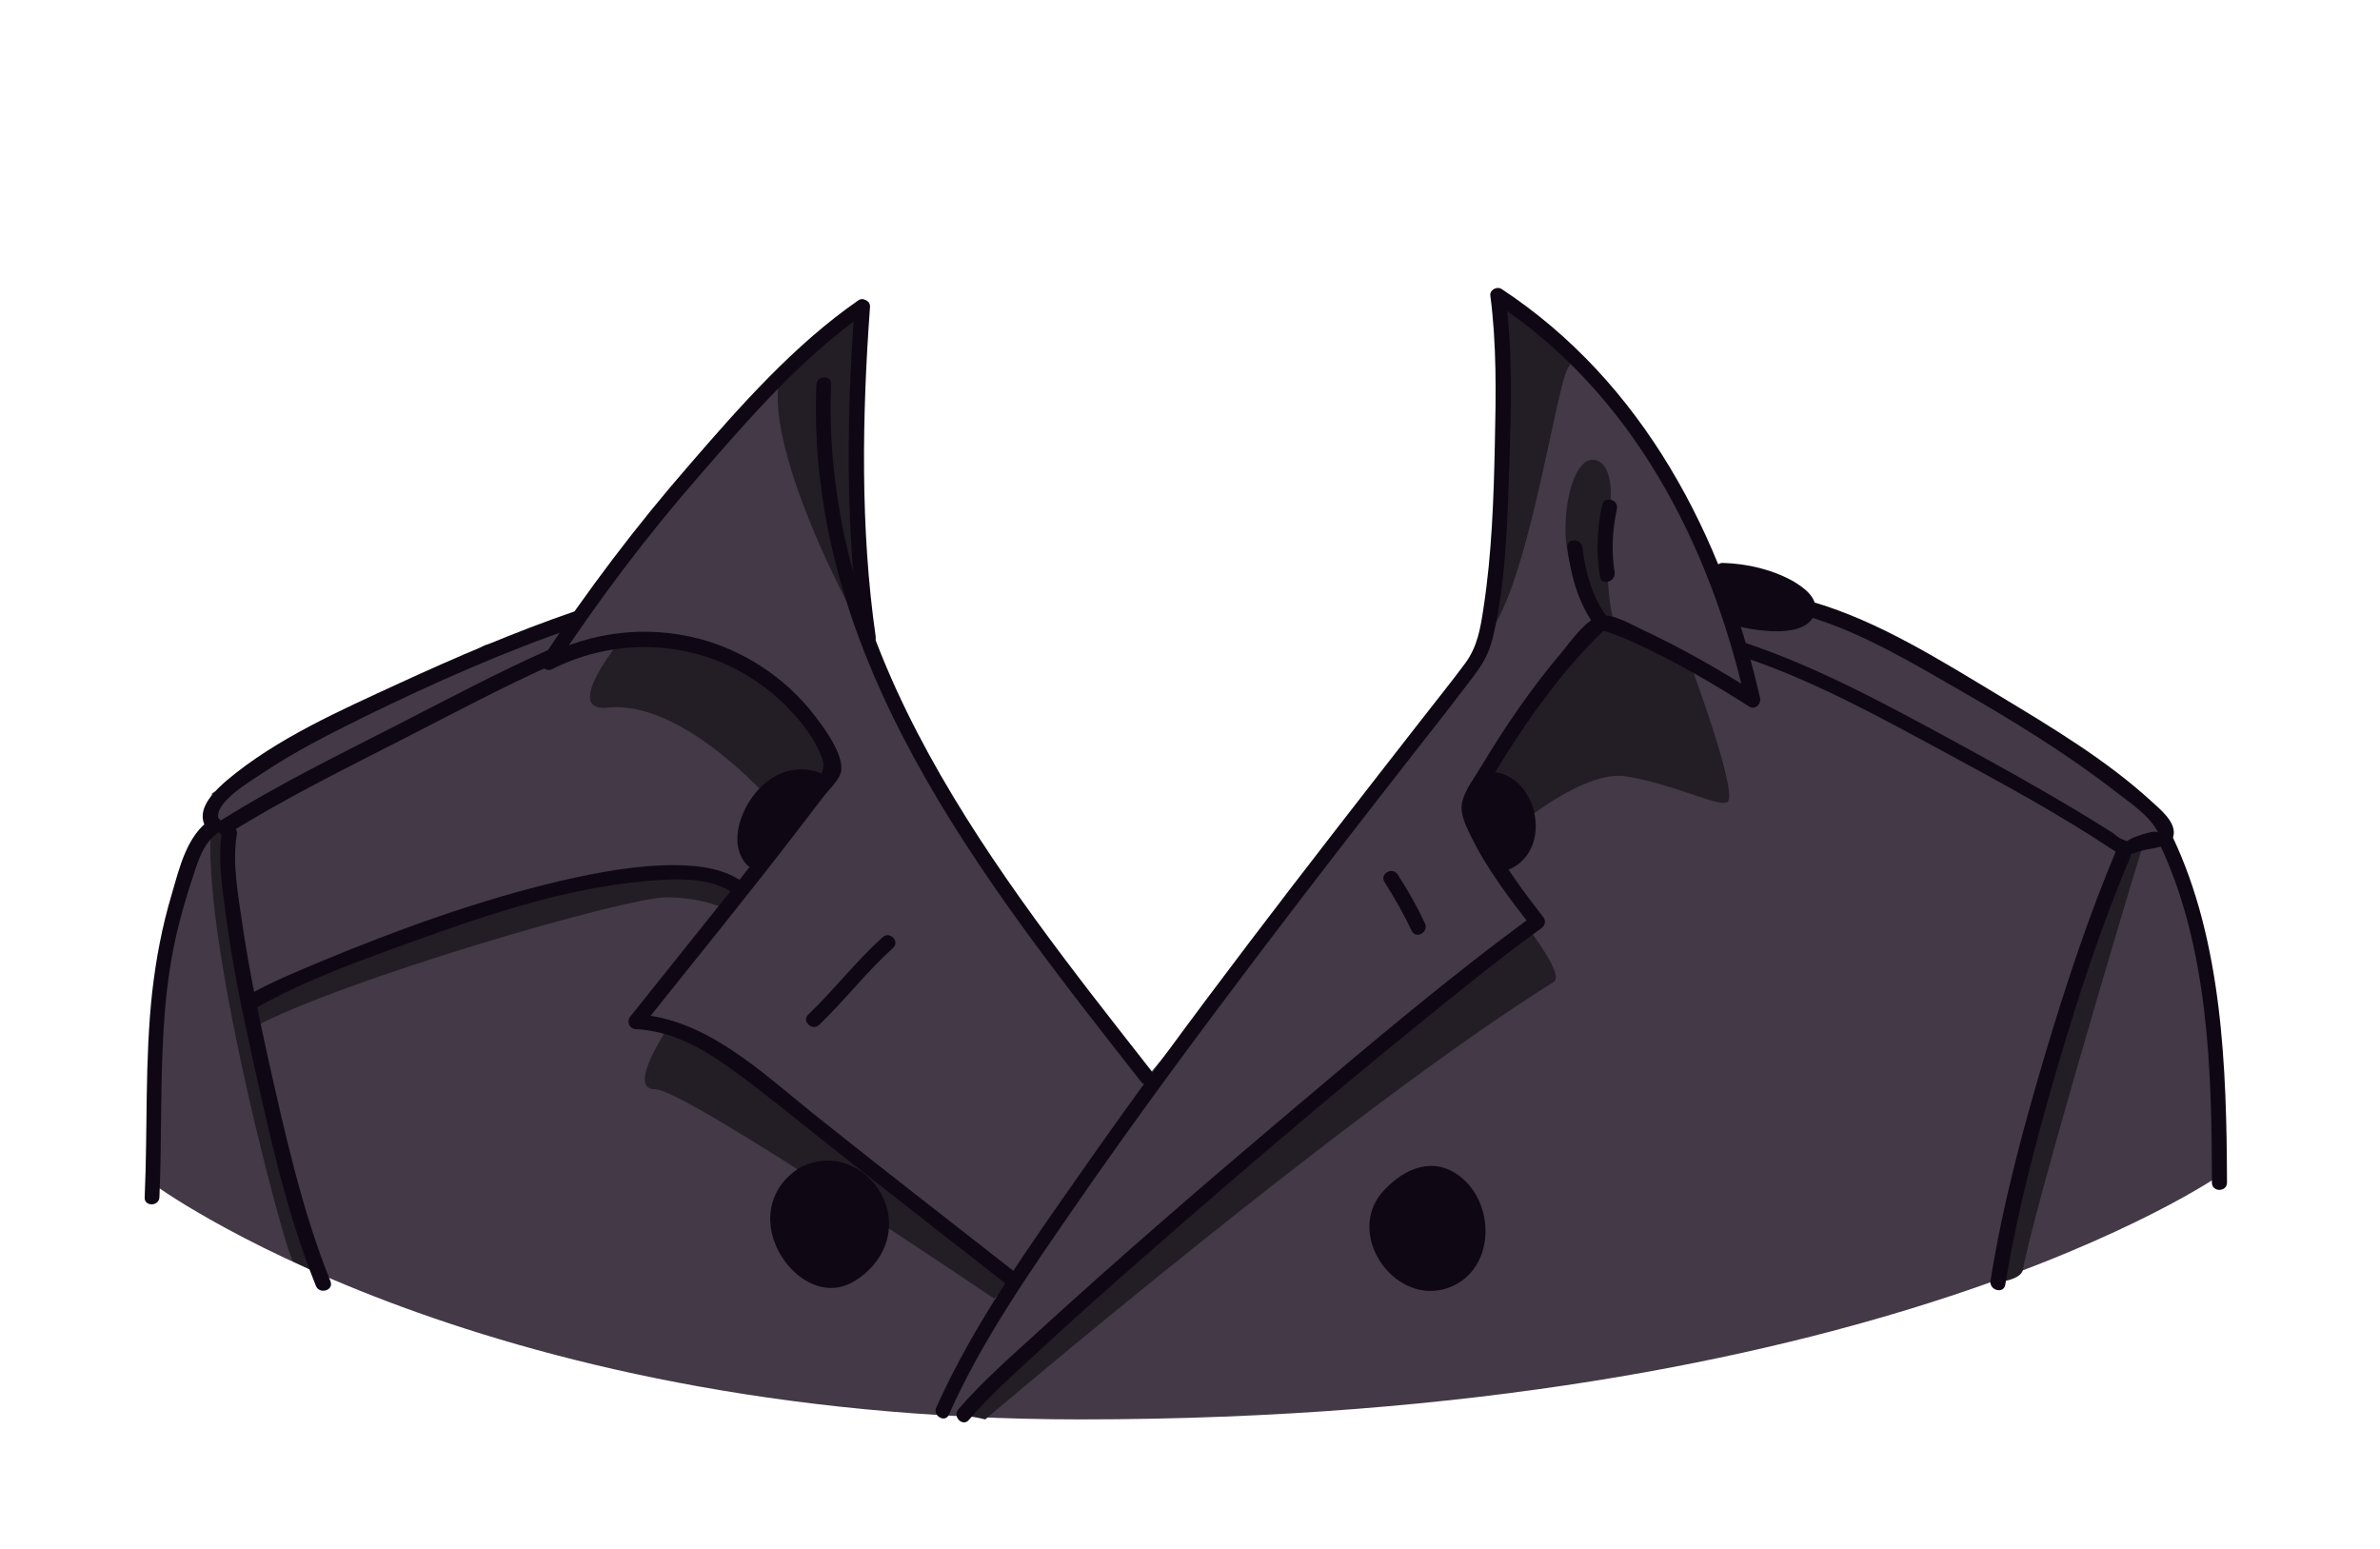 <?xml version="1.0" encoding="utf-8"?>
<!-- Generator: Adobe Illustrator 19.2.0, SVG Export Plug-In . SVG Version: 6.00 Build 0)  -->
<svg version="1.1" id="Layer_1" xmlns="http://www.w3.org/2000/svg" xmlns:xlink="http://www.w3.org/1999/xlink" x="0px" y="0px"
	 viewBox="0 0 630 410" style="enable-background:new 0 0 630 410;" xml:space="preserve">
<style type="text/css">
	.st0{fill:#433947;}
	.st1{fill:#231E26;}
	.st2{fill:#0F0814;}
</style>
<g>
	<g>
		<path class="st0" d="M40.3,313.2c0.2-2,0-25.3,0-25.3s3.8-37.3,4-38.5s5.6-20.1,6.3-21.8s5.5-10.1,5.5-10.1V210l20.6-12.1
			l27.5-14.1l24.1-13l24.2-7l9-11.5l23.7-29.2l28.4-31.9l13.6-9.2l0.9,4.2l-0.9,20.5l0.9,57.1l7.1,18.7l32.7,55.6l18.4,24.6
			l17.4,22.3l17.8-21.5l24-31.1l24.7-30.6l18.4-22.6l5.7-13.2l3.7-26v-15V95l-1.5-16.7l9.3,5l20.3,21l13.2,18.1l9.6,17.8l4.7,10.9
			l18.7,3.3l7.5,6.9l6.4,2.3l33,16.8l20.7,12.6l20.6,12l10.8,11.5l2.2,6l6.1,16.1c0,0,2.6,10.4,2.8,11.2c0.1,0.7,3.3,20.8,3.3,20.8
			l2,40.4c0,0-92.3,64.7-301.7,64.7C124.2,375.7,40.3,313.2,40.3,313.2z"/>
	</g>
	<g>
		<path class="st1" d="M260.8,375.7c0,0,96.3-82,150.5-115.8c2.9-1.8-6.8-14.2-6.8-14.2l-64.6,52.4L281,349.3l-26.1,25.1
			L260.8,375.7z"/>
		<path class="st1" d="M394.5,224.7c0,0,22.7-21.4,36-19.2s25.8,8.9,27,6.5c2-4-10.2-36.6-10.2-36.6L423.7,165l-8.4,9.6l-16.9,21.6
			l-9.7,16.8L394.5,224.7z"/>
		<path class="st1" d="M263.1,343.7c0,0-82-55.6-89.7-55.4c-7.7,0.1,3.4-16.2,3.4-16.2l11.3,5.1l22.5,16.6l38.9,29l18.9,16.4
			L263.1,343.7z"/>
		<path class="st1" d="M209.8,218.4c0,0-26.4-33.4-48.9-31.1c-12.3,1.3,3.2-17.6,3.2-17.6l19.1,1l19.2,7.4l13,14.4l5.1,10.6
			L209.8,218.4z"/>
		<path class="st1" d="M61,220v23l5.9,26l9,40l8.5,28c0,0-5.2-2.3-6.8-3.1c-1.6-0.8-23.7-82.8-21.8-113.4C56.1,215.7,61,220,61,220z
			"/>
		<path class="st1" d="M562,225.8l-16.6,44l-13.3,52.3l-3.3,17.3c0,0,6.3-0.6,6.7-3.4c2.3-13.4,24.3-88.1,31.6-111.8
			C567.9,221.8,562,225.8,562,225.8z"/>
		<path class="st1" d="M194.8,234.7l-7-3.7h-11.1l-25.9,3.6l-44,13.4L66,265.8c0,0-0.4,6.9,1,6.2c23-12.5,99.1-34.7,109.7-34.5
			s15.5,3.3,15.5,3.3L194.8,234.7z"/>
		<path class="st1" d="M206.6,99.3c-5.2,17.6,18.5,63.3,23.1,69.6c4.6,6.3-2.7-19.2-2.7-19.2V117l1.4-35.7l-4.4,2.9
			C224,84.2,208.2,93.8,206.6,99.3z"/>
		<path class="st1" d="M415.3,97c3.4-4-16.5-18.7-16.5-18.7l-2.3,15.1l0.3,44.6l-3.8,31C404.5,157.3,411.9,101,415.3,97z"/>
		<path class="st1" d="M423.7,165c0,0-9.7-11.4-9.3-25.7c0.2-9.6,3.2-17.6,7.1-17.6s5.8,5.3,4.5,14.5c-1.2,9.2-0.7,29.6,3.1,31.2
			S423.7,165,423.7,165z"/>
	</g>
	<g>
		<path class="st2" d="M199.6,227.8c-3.8-3.9-0.8-11,1.8-14.7c3.5-5.1,9.1-8.4,15.1-6.5c-0.2,0.2-0.3,0.4-0.5,0.6
			c-5.3,7-10.7,14-16.2,21C199.8,228,199.8,227.9,199.6,227.8z"/>
		<path class="st2" d="M216.6,206.6c-5.1-1.7-9.9,0.5-13.4,4.3c2.5,2.6,4.4,4.7,5.5,6.1c2.5-3.2,5-6.5,7.5-9.8
			C216.2,207,216.4,206.8,216.6,206.6z"/>
		<g>
			<path class="st2" d="M200.7,226.2c-3.2-3.4-0.6-9.4,1.5-12.6c3.2-4.8,8.6-7.7,14.2-5c2.3,1.1,4.3-2.4,2-3.5
				c-7.3-3.4-14.6-0.6-19.2,5.8c-3.6,4.9-6.2,13.1-1.4,18.1C199.7,230.9,202.5,228.1,200.7,226.2L200.7,226.2z"/>
		</g>
		<g>
			<path class="st2" d="M227.2,79.5c-17,11.8-31.1,27.8-44.6,43.4c-14.2,16.3-27.2,33.5-39.1,51.5c-1.2,1.8,1.1,3.6,2.7,2.7
				c14.4-7.3,31.6-7.8,46.3-1.1c6.7,3.1,12.8,7.6,17.7,13.1c2.7,3,5.1,6.3,6.7,9.9c2.2,4.7,0.7,5.6-2.2,9.4
				c-15.5,20.6-31.8,40.5-47.8,60.6c-1.1,1.3-0.4,3.3,1.4,3.4c9.4,0.5,17.4,4.9,24.9,10.3c8.1,5.8,15.9,12.2,23.7,18.4
				c16.6,13.2,33.4,26.2,50.1,39.3c2,1.6,4.9-1.2,2.8-2.8c-18.2-14.3-36.5-28.4-54.6-42.9c-13.6-10.9-28.5-25.3-46.8-26.2
				c0.5,1.1,0.9,2.3,1.4,3.4c14.1-17.7,28.4-35.2,42.1-53.1c2-2.6,3.9-5.1,5.9-7.7c1.3-1.8,4.3-4.5,4.8-6.7c1-4.6-4.7-12.1-7.2-15.3
				c-7.6-9.8-18.6-17-30.6-20.1c-13.7-3.5-28.1-1.8-40.6,4.6c0.9,0.9,1.8,1.8,2.7,2.7c11.7-17.7,24.5-34.7,38.5-50.7
				c13.3-15.3,27.1-31.2,43.8-42.8C231.3,81.5,229.3,78.1,227.2,79.5L227.2,79.5z"/>
		</g>
		<g>
			<path class="st2" d="M461.4,173.9c18.9,6.3,36.7,16.2,54.1,25.6c14.8,8,29.7,16.1,43.7,25.4c3,2,3.5,1.7,7.2,0.4
				c2.7-0.9,8.6-0.7,9-4.5c0.4-3.4-3.7-6.7-5.9-8.7c-12-11-26.6-19.7-40.5-28.1c-15.3-9.2-31.6-19.5-48.9-24.6
				c-2.5-0.7-3.5,3.1-1.1,3.9c13.9,4.2,27.1,12.1,39.6,19.3c14.3,8.2,28.5,16.9,41.5,27c3.6,2.8,8.5,6,10.8,10.1
				c0.2,0.4,0.5,0.7,0.4,1c0.3-1.6-6,0.7-7,1.2c-1.8,0.9-0.8,0.9-2.4,0.3c-1-0.3-2-1.3-2.9-1.9c-13.4-8.5-27.3-16.2-41.2-23.8
				c-17.9-9.7-36.3-19.8-55.7-26.3C460,169.2,459,173.1,461.4,173.9L461.4,173.9z"/>
		</g>
		<path class="st2" d="M403.4,212.8c-1.1-2.6-3-5.1-5.7-6.1c-4.4-1.6-6.7,1.1-8.8,4.8c-0.9,1.6,0.7,3.5,0.5,5.4s0.8,4,1.7,5.7
			c0.5,0.9,0.3,1.7,1,2.4c3.5,3.5,5.6,5.6,9.4,1.5C404.9,222.9,405.2,217.3,403.4,212.8z"/>
		<path class="st2" d="M404.3,216.5c-0.2-1.3-0.5-2.6-1-3.8c-1.1-2.6-3-5.1-5.7-6.1c-2.5-0.9-4.3-0.5-5.8,0.8l-3.2,5.5l5.7,11.7
			C394.5,224.7,398.6,220.8,404.3,216.5z"/>
		<path class="st2" d="M478.4,162.2c-1.1,2.3-7.7,1.7-9.7,1.6c-3.5-0.1-7.1-0.6-10.5-1.6c-0.2,0-0.3-0.1-0.4-0.1
			c-1.2-3.4-2.4-6.8-3.7-10.1c5.1,0.1,10.1,1.1,14.9,2.9C471.1,155.7,479.9,159.1,478.4,162.2z"/>
		<g>
			<path class="st2" d="M400,229.9c12-5.9,6.2-27.4-7.4-25.5c-2.5,0.4-1.5,4.2,1.1,3.9c9.3-1.3,11.9,14.4,4.3,18.1
				C395.7,227.6,397.7,231,400,229.9L400,229.9z"/>
		</g>
		<g>
			<path class="st2" d="M458.6,165.4c5,1.4,20.3,4.3,21.9-3.6c0.7-3.7-3.2-6.4-5.9-8c-5.6-3.1-12.1-4.6-18.5-4.8
				c-2.6-0.1-2.6,3.9,0,4c4.3,0.1,8.5,0.9,12.6,2.4c1.6,0.6,8.9,3.4,7.7,6c-0.9,1.9-6.4,1.4-8,1.4c-2.9-0.1-5.8-0.5-8.7-1.3
				C457.2,160.9,456.1,164.7,458.6,165.4L458.6,165.4z"/>
		</g>
		<g>
			<path class="st2" d="M226.2,81.3c-2.1,29.1-2.5,59.4,1.7,88.3c0.4,2.5,4.2,1.5,3.9-1.1c-4.1-28.5-3.6-58.5-1.5-87.3
				C230.4,78.7,226.4,78.7,226.2,81.3L226.2,81.3z"/>
		</g>
		<g>
			<path class="st2" d="M216.1,101.8c-2.9,72.3,43.9,130.9,86,184.6c1.6,2,4.4-0.8,2.8-2.8C263.4,230.7,217.2,173,220,101.8
				C220.2,99.2,216.2,99.3,216.1,101.8L216.1,101.8z"/>
		</g>
		<g>
			<path class="st2" d="M251.2,374.4c8.6-19.4,21.1-37.3,33.1-54.7c15.8-22.9,32.4-45.3,49.2-67.5c14.4-19,29-37.8,43.7-56.6
				c4.3-5.4,8.5-10.9,12.7-16.4c2.7-3.6,4.2-6.1,5.3-10.6c3.4-14.5,3.8-29.8,4.3-44.6c0.5-15.1,1-30.7-1-45.7c-1,0.6-2,1.2-3,1.7
				c36.7,24,57.1,64,66.6,105.8c1-0.8,2-1.5,2.9-2.3c-9.8-6.2-19.9-12-30.4-16.9c-2.8-1.3-7.8-4.3-11-3.6c-3.8,0.9-8,7-10.4,9.9
				c-7.9,9.3-14.9,19.6-21.2,30.1c-1.6,2.7-4.1,5.9-4.9,9.1c-0.8,3.1,0.9,6.5,2.3,9.3c4.2,8.6,10.2,16.5,16.1,24
				c0.1-1,0.3-2.1,0.4-3.1c-21.9,16-42.7,33.6-63.4,51.1c-23.2,19.6-46.2,39.4-68.6,59.9c-6.9,6.3-14.1,12.6-20.2,19.7
				c-1.7,2,1.2,4.8,2.8,2.8c5.1-6,11.1-11.4,16.9-16.7c9.9-9.2,19.9-18.1,30.1-27c23.6-20.7,47.5-41.1,71.9-60.9
				c10.7-8.7,21.4-17.4,32.6-25.5c1.1-0.8,1.3-2.1,0.4-3.1c-4.4-5.6-8.6-11.4-12.3-17.5c-1.8-2.9-5.4-7.7-5.2-11.4
				c0.2-2.4,2.4-5.1,3.6-7.1c5.5-9.4,11.7-18.6,18.5-27.1c3.2-4,6.7-7.8,10.3-11.4c1.4-1.4,1-1.2,3.1-0.5s4.2,1.6,6.2,2.5
				c10.5,4.8,20.7,10.7,30.4,16.9c1.5,1,3.3-0.6,2.9-2.3c-9.8-42.8-30.9-83.5-68.4-108.2c-1.2-0.8-3.2,0.2-3,1.7
				c1.7,12.9,1.5,26.2,1.2,39.3c-0.3,14.5-0.8,29.1-3,43.4c-0.8,5.4-1.6,10.2-4.8,14.6c-3.7,5-7.6,9.8-11.4,14.7
				c-30.8,39.5-61.7,79.1-90.4,120.2c-13.8,19.7-28.3,40-38.2,62C246.7,374.7,250.2,376.8,251.2,374.4L251.2,374.4z"/>
		</g>
		<g>
			<path class="st2" d="M60.4,220.7c15-9.4,31.1-17.3,46.9-25.4c13.1-6.7,26.2-13.7,39.7-19.7c2.3-1,0.3-4.5-2-3.5
				c-13.5,6-26.6,13-39.7,19.7c-15.8,8.1-31.8,15.9-46.9,25.4C56.2,218.6,58.2,222.1,60.4,220.7L60.4,220.7z"/>
		</g>
		<g>
			<path class="st2" d="M58.8,219.7c-1.2,7.4,0,15.3,1,22.7c1.6,12,4,23.9,6.6,35.7c4.6,20.8,9.2,42.4,17.2,62.2
				c0.9,2.4,4.8,1.3,3.9-1.1c-7.7-19.1-12.2-39.8-16.7-59.8c-2.5-11.4-4.9-22.9-6.6-34.5c-1.1-7.7-2.8-16.3-1.5-24.1
				C63.1,218.3,59.2,217.2,58.8,219.7L58.8,219.7z"/>
		</g>
		<g>
			<path class="st2" d="M67.8,266.8c13.2-7.5,27.9-12.7,42.1-17.8c19.6-7.1,40.3-14,61.3-15.8c7.4-0.6,17.4-1.3,23.6,3.8
				c2,1.6,4.8-1.2,2.8-2.8c-5.4-4.4-12.7-5.2-19.4-5.2c-9.9,0-19.9,1.9-29.6,4.1c-21.6,5.1-42.7,12.7-63.2,21.2
				c-6.6,2.8-13.4,5.5-19.7,9.1C63.5,264.6,65.5,268.1,67.8,266.8L67.8,266.8z"/>
		</g>
		<g>
			<path class="st2" d="M216.8,271.3c6.8-6.5,12.6-14.1,19.6-20.4c1.9-1.7-0.9-4.6-2.8-2.8c-7,6.3-12.8,13.9-19.6,20.4
				C212.1,270.2,214.9,273,216.8,271.3L216.8,271.3z"/>
		</g>
		<g>
			<path class="st2" d="M366.5,233.5c2.7,4.2,5.1,8.5,7.2,12.9c1.1,2.3,4.6,0.3,3.5-2c-2.1-4.5-4.5-8.7-7.2-12.9
				C368.6,229.3,365.1,231.3,366.5,233.5L366.5,233.5z"/>
		</g>
		<g>
			<path class="st2" d="M425,162.8c-3.6-5.2-5.4-11.6-6.1-17.9c-0.3-2.5-4.3-2.6-4,0c0.8,7,2.7,14.1,6.7,19.9
				C423,166.9,426.4,164.9,425,162.8L425,162.8z"/>
		</g>
		<g>
			<path class="st2" d="M424.1,133.7c-1.4,6.3-1.6,12.5-0.6,18.9c0.4,2.5,4.2,1.5,3.9-1.1c-0.9-5.6-0.6-11.2,0.6-16.8
				C428.5,132.2,424.7,131.1,424.1,133.7L424.1,133.7z"/>
		</g>
		<g>
			<path class="st2" d="M560.3,224.8c-7.5,17.8-13.6,36.3-19.1,54.8c-5.8,19.5-11.1,39.3-14.3,59.4c-0.4,2.5,3.4,3.6,3.9,1.1
				c3.2-19.6,8.3-38.8,13.9-57.9c5.5-18.7,11.6-37.4,19.2-55.3C564.7,224.5,561.3,222.5,560.3,224.8L560.3,224.8z"/>
		</g>
		<g>
			<path class="st2" d="M571.7,223.5c12.9,27.2,13.8,60,13.8,89.5c0,2.6,4,2.6,4,0c-0.1-30.3-1.2-63.7-14.4-91.5
				C574.1,219.1,570.6,221.1,571.7,223.5L571.7,223.5z"/>
		</g>
		<g>
			<path class="st2" d="M42.2,316.9c0.7-16.1,0.1-32.4,1.4-48.5c0.6-8.1,1.8-16.1,3.8-23.9c1-3.9,2.1-7.8,3.4-11.6
				c1.5-4.6,2.9-9.9,7.2-12.7c2.1-1.4,0.1-4.9-2-3.5c-6.6,4.3-8.5,13.1-10.6,20.2c-2.5,8.4-4.1,16.9-5.1,25.6
				c-2,18.1-1.2,36.3-2,54.4C38.1,319.4,42.1,319.4,42.2,316.9L42.2,316.9z"/>
		</g>
		<g>
			<path class="st2" d="M57.9,217c-1.7-4.4,8.7-10.4,11.2-12.1c8.6-5.8,17.9-10.5,27.2-15.1c18.4-9,37.3-17.4,56.7-24
				c2.4-0.8,1.4-4.7-1.1-3.9c-15.7,5.4-31.1,12-46.1,18.9c-15.6,7.2-32.5,14.6-45.7,25.7c-3,2.6-7.8,7-6.1,11.5
				C54.9,220.4,58.8,219.4,57.9,217L57.9,217z"/>
		</g>
		<path class="st2" d="M213.2,310.5c-17.1,9-1.1,34.3,11.1,27.4C244,326.7,227.6,302.9,213.2,310.5z"/>
		<path class="st2" d="M367,317.3c-9.6,11.8,7.8,29.4,19.5,19.4C399.8,325.5,383,297.8,367,317.3z"/>
		<g>
			<path class="st2" d="M212.2,308.8c-8.3,4.8-10.5,14-6.1,22.4c3.8,7.2,12.1,12.6,19.9,8c8.2-4.8,12-14.4,7.3-23.1
				C229.1,308.4,220.3,304.9,212.2,308.8c-2.3,1.1-0.3,4.6,2,3.5c5.9-2.8,12.2,0.1,15.4,5.5c3.8,6.7,0.9,14.3-5.6,18
				c-5.7,3.2-11.4-1-14.2-6.2c-3.5-6.6-2.2-13.6,4.5-17.3C216.5,310.9,214.5,307.5,212.2,308.8z"/>
		</g>
		<g>
			<path class="st2" d="M365.3,316.3c-8.7,11.5,4.3,29.4,18,24.6c13-4.6,12.8-23.6,1.9-30.4c-7.2-4.5-14.7-0.3-19.6,5.4
				c-1.7,2,1.2,4.8,2.8,2.8c4.2-5,10.6-8.8,16.2-3.7c4.1,3.7,5.8,10.3,3.9,15.5c-6,16-29.7,0.8-19.8-12.2
				C370.3,316.3,366.8,314.3,365.3,316.3z"/>
		</g>
		<g>
			<path class="st2" d="M376.8,327.7c1.3-1,2.6-1.5,4.2-1.6c2.6-0.1,2.6-4.1,0-4c-2.2,0.1-4.4,0.7-6.2,2.1c-0.9,0.7-1.3,1.7-0.7,2.7
				C374.5,327.8,375.9,328.3,376.8,327.7L376.8,327.7z"/>
		</g>
		<g>
			<path class="st2" d="M217.1,327c2.2-0.4,4.4-0.7,6.6-1.1c2.5-0.4,1.5-4.3-1.1-3.9c-2.2,0.4-4.4,0.7-6.6,1.1
				C213.6,323.6,214.6,327.5,217.1,327L217.1,327z"/>
		</g>
	</g>
</g>
</svg>
